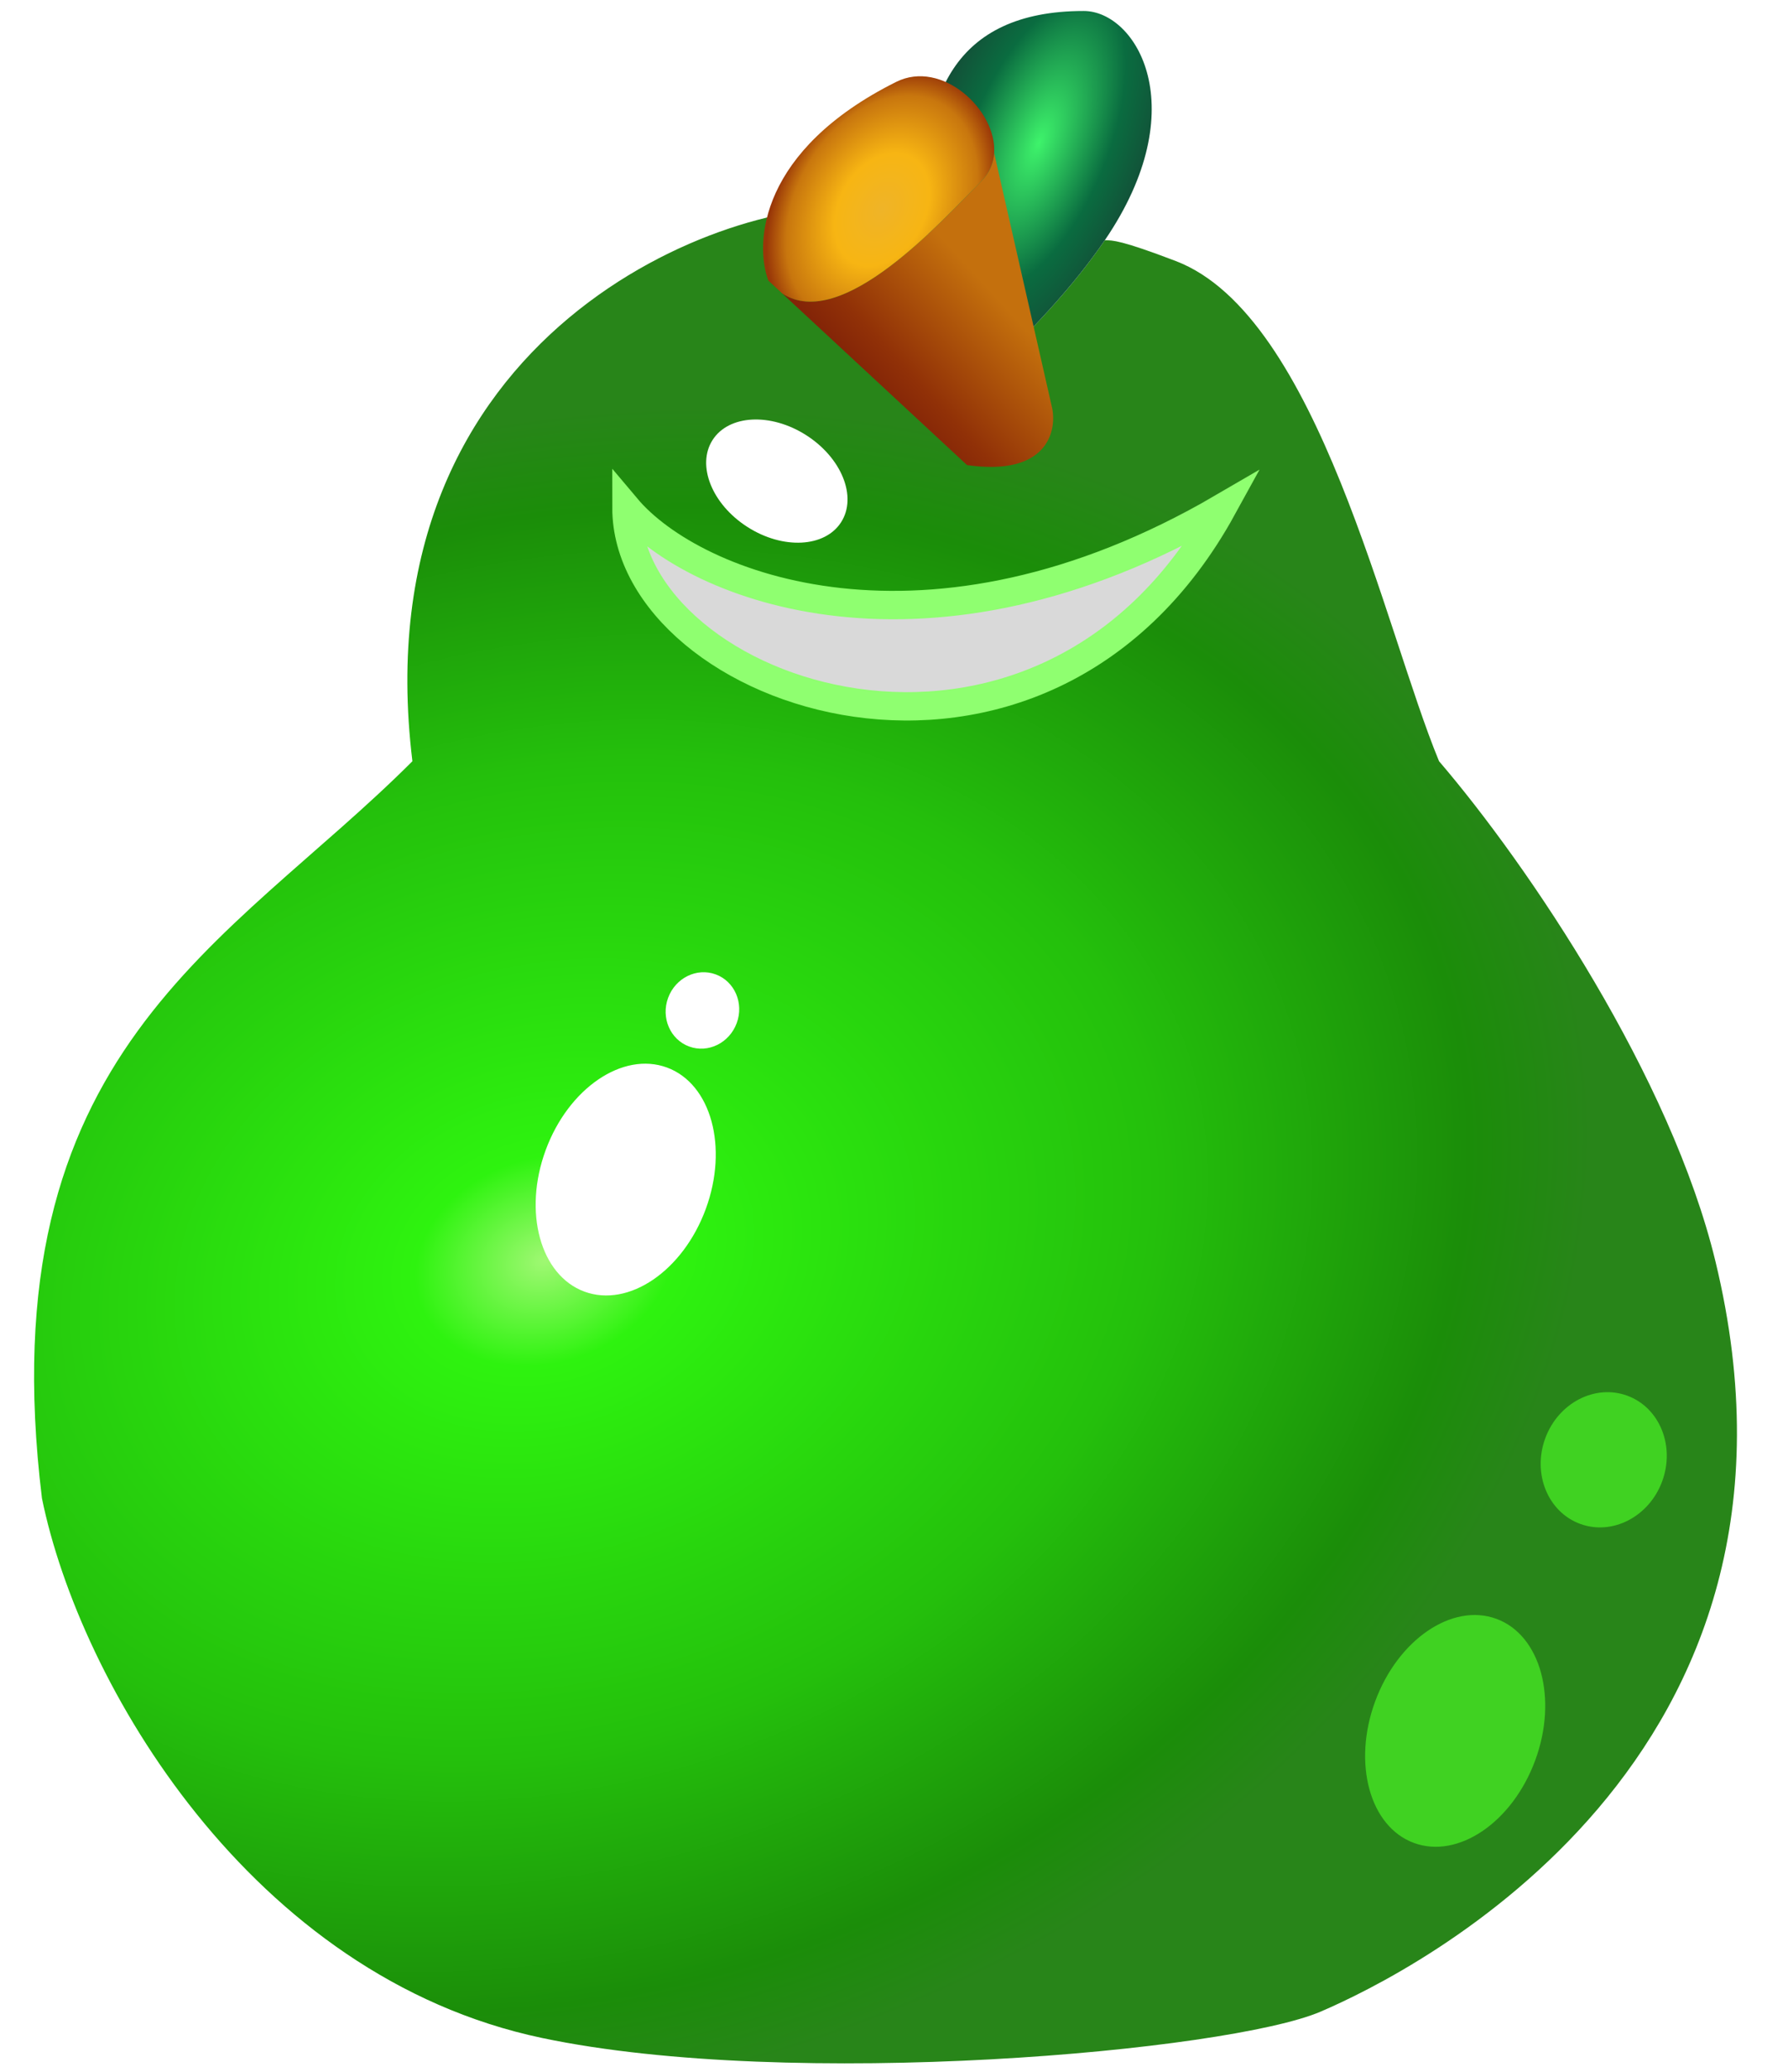 <svg width="63" height="73" viewBox="0 0 63 73" fill="none" xmlns="http://www.w3.org/2000/svg">
<path d="M30.3 7.343C25.817 6.879 12.676 11.61 14.531 26.821C8.039 33.314 -0.445 37.024 1.478 52.791C2.802 59.284 8.831 69.643 19.101 71.806C27.913 73.661 43.285 72.269 46.531 70.878C49.778 69.487 64.699 62.023 60.444 44.444C58.873 37.951 53.883 30.531 50.705 26.821C48.782 22.183 46.463 11.123 41.43 9.198C39.51 8.464 39.197 8.464 38.928 8.464C37.884 9.995 36.301 11.774 34.01 13.836C33.35 12.035 32.713 9.549 32.615 7.204C31.257 7.149 31.038 7.23 30.3 7.343Z" fill="url(#paint0_radial_125_2276)"/>
<path d="M38.928 8.464C42.111 3.797 40.039 0.387 38.184 0.387C33.546 0.387 32.461 3.508 32.615 7.204C32.713 9.549 33.35 12.035 34.01 13.836C36.301 11.774 37.884 9.995 38.928 8.464Z" fill="url(#paint1_radial_125_2276)"/>
<path d="M27.56 10.338L34.074 16.387C36.874 16.787 37.24 15.22 37.074 14.387L35.028 5.387C35.004 5.75 34.864 6.096 34.574 6.387C33.187 7.773 29.665 11.723 27.56 10.338Z" fill="url(#paint2_linear_125_2276)"/>
<path d="M31.574 2.887C26.774 5.287 26.573 8.553 27.073 9.887L27.56 10.338C29.665 11.723 33.187 7.773 34.574 6.387C34.864 6.096 35.004 5.75 35.028 5.387C35.124 3.875 33.186 2.08 31.574 2.887Z" fill="url(#paint3_radial_125_2276)"/>
<g filter="url(#filter0_f_125_2276)">
<ellipse cx="22.047" cy="41.561" rx="3.005" ry="4.207" transform="rotate(20.206 22.047 41.561)" fill="white"/>
</g>
<g filter="url(#filter1_f_125_2276)">
<ellipse cx="51.273" cy="60.986" rx="3.005" ry="4.207" transform="rotate(20.206 51.273 60.986)" fill="#40D222"/>
</g>
<g filter="url(#filter2_f_125_2276)">
<ellipse cx="56.507" cy="51.434" rx="2.195" ry="2.406" transform="rotate(20.206 56.507 51.434)" fill="#40D222"/>
</g>
<g filter="url(#filter3_f_125_2276)">
<ellipse cx="27.372" cy="16.951" rx="1.92" ry="2.688" transform="rotate(-57.436 27.372 16.951)" fill="white"/>
</g>
<g filter="url(#filter4_f_125_2276)">
<ellipse cx="24.75" cy="35.602" rx="1.288" ry="1.354" transform="rotate(20.206 24.75 35.602)" fill="white"/>
</g>
<g filter="url(#filter5_f_125_2276)">
<path d="M22.073 17.887C24.456 20.72 32.707 23.932 43.073 17.887C36.639 29.599 22.073 24.499 22.073 17.887Z" fill="#D9D9D9"/>
<path d="M22.073 17.887C24.456 20.72 32.707 23.932 43.073 17.887C36.639 29.599 22.073 24.499 22.073 17.887Z" stroke="#8FFF70"/>
</g>
<defs>
<filter id="filter0_f_125_2276" x="16.373" y="34.978" width="11.346" height="13.166" filterUnits="userSpaceOnUse" color-interpolation-filters="sRGB">
<feFlood flood-opacity="0" result="BackgroundImageFix"/>
<feBlend mode="normal" in="SourceGraphic" in2="BackgroundImageFix" result="shape"/>
<feGaussianBlur stdDeviation="1.25" result="effect1_foregroundBlur_125_2276"/>
</filter>
<filter id="filter1_f_125_2276" x="43.5" y="52.303" width="15.546" height="17.366" filterUnits="userSpaceOnUse" color-interpolation-filters="sRGB">
<feFlood flood-opacity="0" result="BackgroundImageFix"/>
<feBlend mode="normal" in="SourceGraphic" in2="BackgroundImageFix" result="shape"/>
<feGaussianBlur stdDeviation="2.3" result="effect1_foregroundBlur_125_2276"/>
</filter>
<filter id="filter2_f_125_2276" x="50.785" y="45.552" width="11.444" height="11.765" filterUnits="userSpaceOnUse" color-interpolation-filters="sRGB">
<feFlood flood-opacity="0" result="BackgroundImageFix"/>
<feBlend mode="normal" in="SourceGraphic" in2="BackgroundImageFix" result="shape"/>
<feGaussianBlur stdDeviation="1.75" result="effect1_foregroundBlur_125_2276"/>
</filter>
<filter id="filter3_f_125_2276" x="23.281" y="13.181" width="8.181" height="7.541" filterUnits="userSpaceOnUse" color-interpolation-filters="sRGB">
<feFlood flood-opacity="0" result="BackgroundImageFix"/>
<feBlend mode="normal" in="SourceGraphic" in2="BackgroundImageFix" result="shape"/>
<feGaussianBlur stdDeviation="0.8" result="effect1_foregroundBlur_125_2276"/>
</filter>
<filter id="filter4_f_125_2276" x="20.954" y="31.756" width="7.592" height="7.693" filterUnits="userSpaceOnUse" color-interpolation-filters="sRGB">
<feFlood flood-opacity="0" result="BackgroundImageFix"/>
<feBlend mode="normal" in="SourceGraphic" in2="BackgroundImageFix" result="shape"/>
<feGaussianBlur stdDeviation="1.25" result="effect1_foregroundBlur_125_2276"/>
</filter>
<filter id="filter5_f_125_2276" x="18.073" y="13.015" width="29.807" height="15.871" filterUnits="userSpaceOnUse" color-interpolation-filters="sRGB">
<feFlood flood-opacity="0" result="BackgroundImageFix"/>
<feBlend mode="normal" in="SourceGraphic" in2="BackgroundImageFix" result="shape"/>
<feGaussianBlur stdDeviation="1.75" result="effect1_foregroundBlur_125_2276"/>
</filter>
<radialGradient id="paint0_radial_125_2276" cx="0" cy="0" r="1" gradientUnits="userSpaceOnUse" gradientTransform="translate(19.169 44.444) rotate(72.429) scale(29.187 37.677)">
<stop stop-color="#A0F873"/>
<stop offset="0.124" stop-color="#2EF30F"/>
<stop offset="0.584" stop-color="#24C00C"/>
<stop offset="0.884" stop-color="#1B8D09"/>
<stop offset="1" stop-color="#288519"/>
</radialGradient>
<radialGradient id="paint1_radial_125_2276" cx="0" cy="0" r="1" gradientUnits="userSpaceOnUse" gradientTransform="translate(36.605 5.035) rotate(112.042) scale(11.006 4.87)">
<stop stop-color="#3EF36B"/>
<stop offset="0.5" stop-color="#0A6C40"/>
<stop offset="1" stop-color="#193C32"/>
</radialGradient>
<linearGradient id="paint2_linear_125_2276" x1="34.573" y1="9.887" x2="28.573" y2="15.387" gradientUnits="userSpaceOnUse">
<stop stop-color="#C4700D"/>
<stop offset="0.5" stop-color="#913107"/>
<stop offset="1" stop-color="#650808"/>
</linearGradient>
<radialGradient id="paint3_radial_125_2276" cx="0" cy="0" r="1" gradientUnits="userSpaceOnUse" gradientTransform="translate(31.073 7.387) rotate(119.055) scale(5.148 3.677)">
<stop stop-color="#EFB428"/>
<stop offset="0.411" stop-color="#F7B513"/>
<stop offset="0.829" stop-color="#C8760E"/>
<stop offset="1" stop-color="#993708"/>
</radialGradient>
</defs>
</svg>
